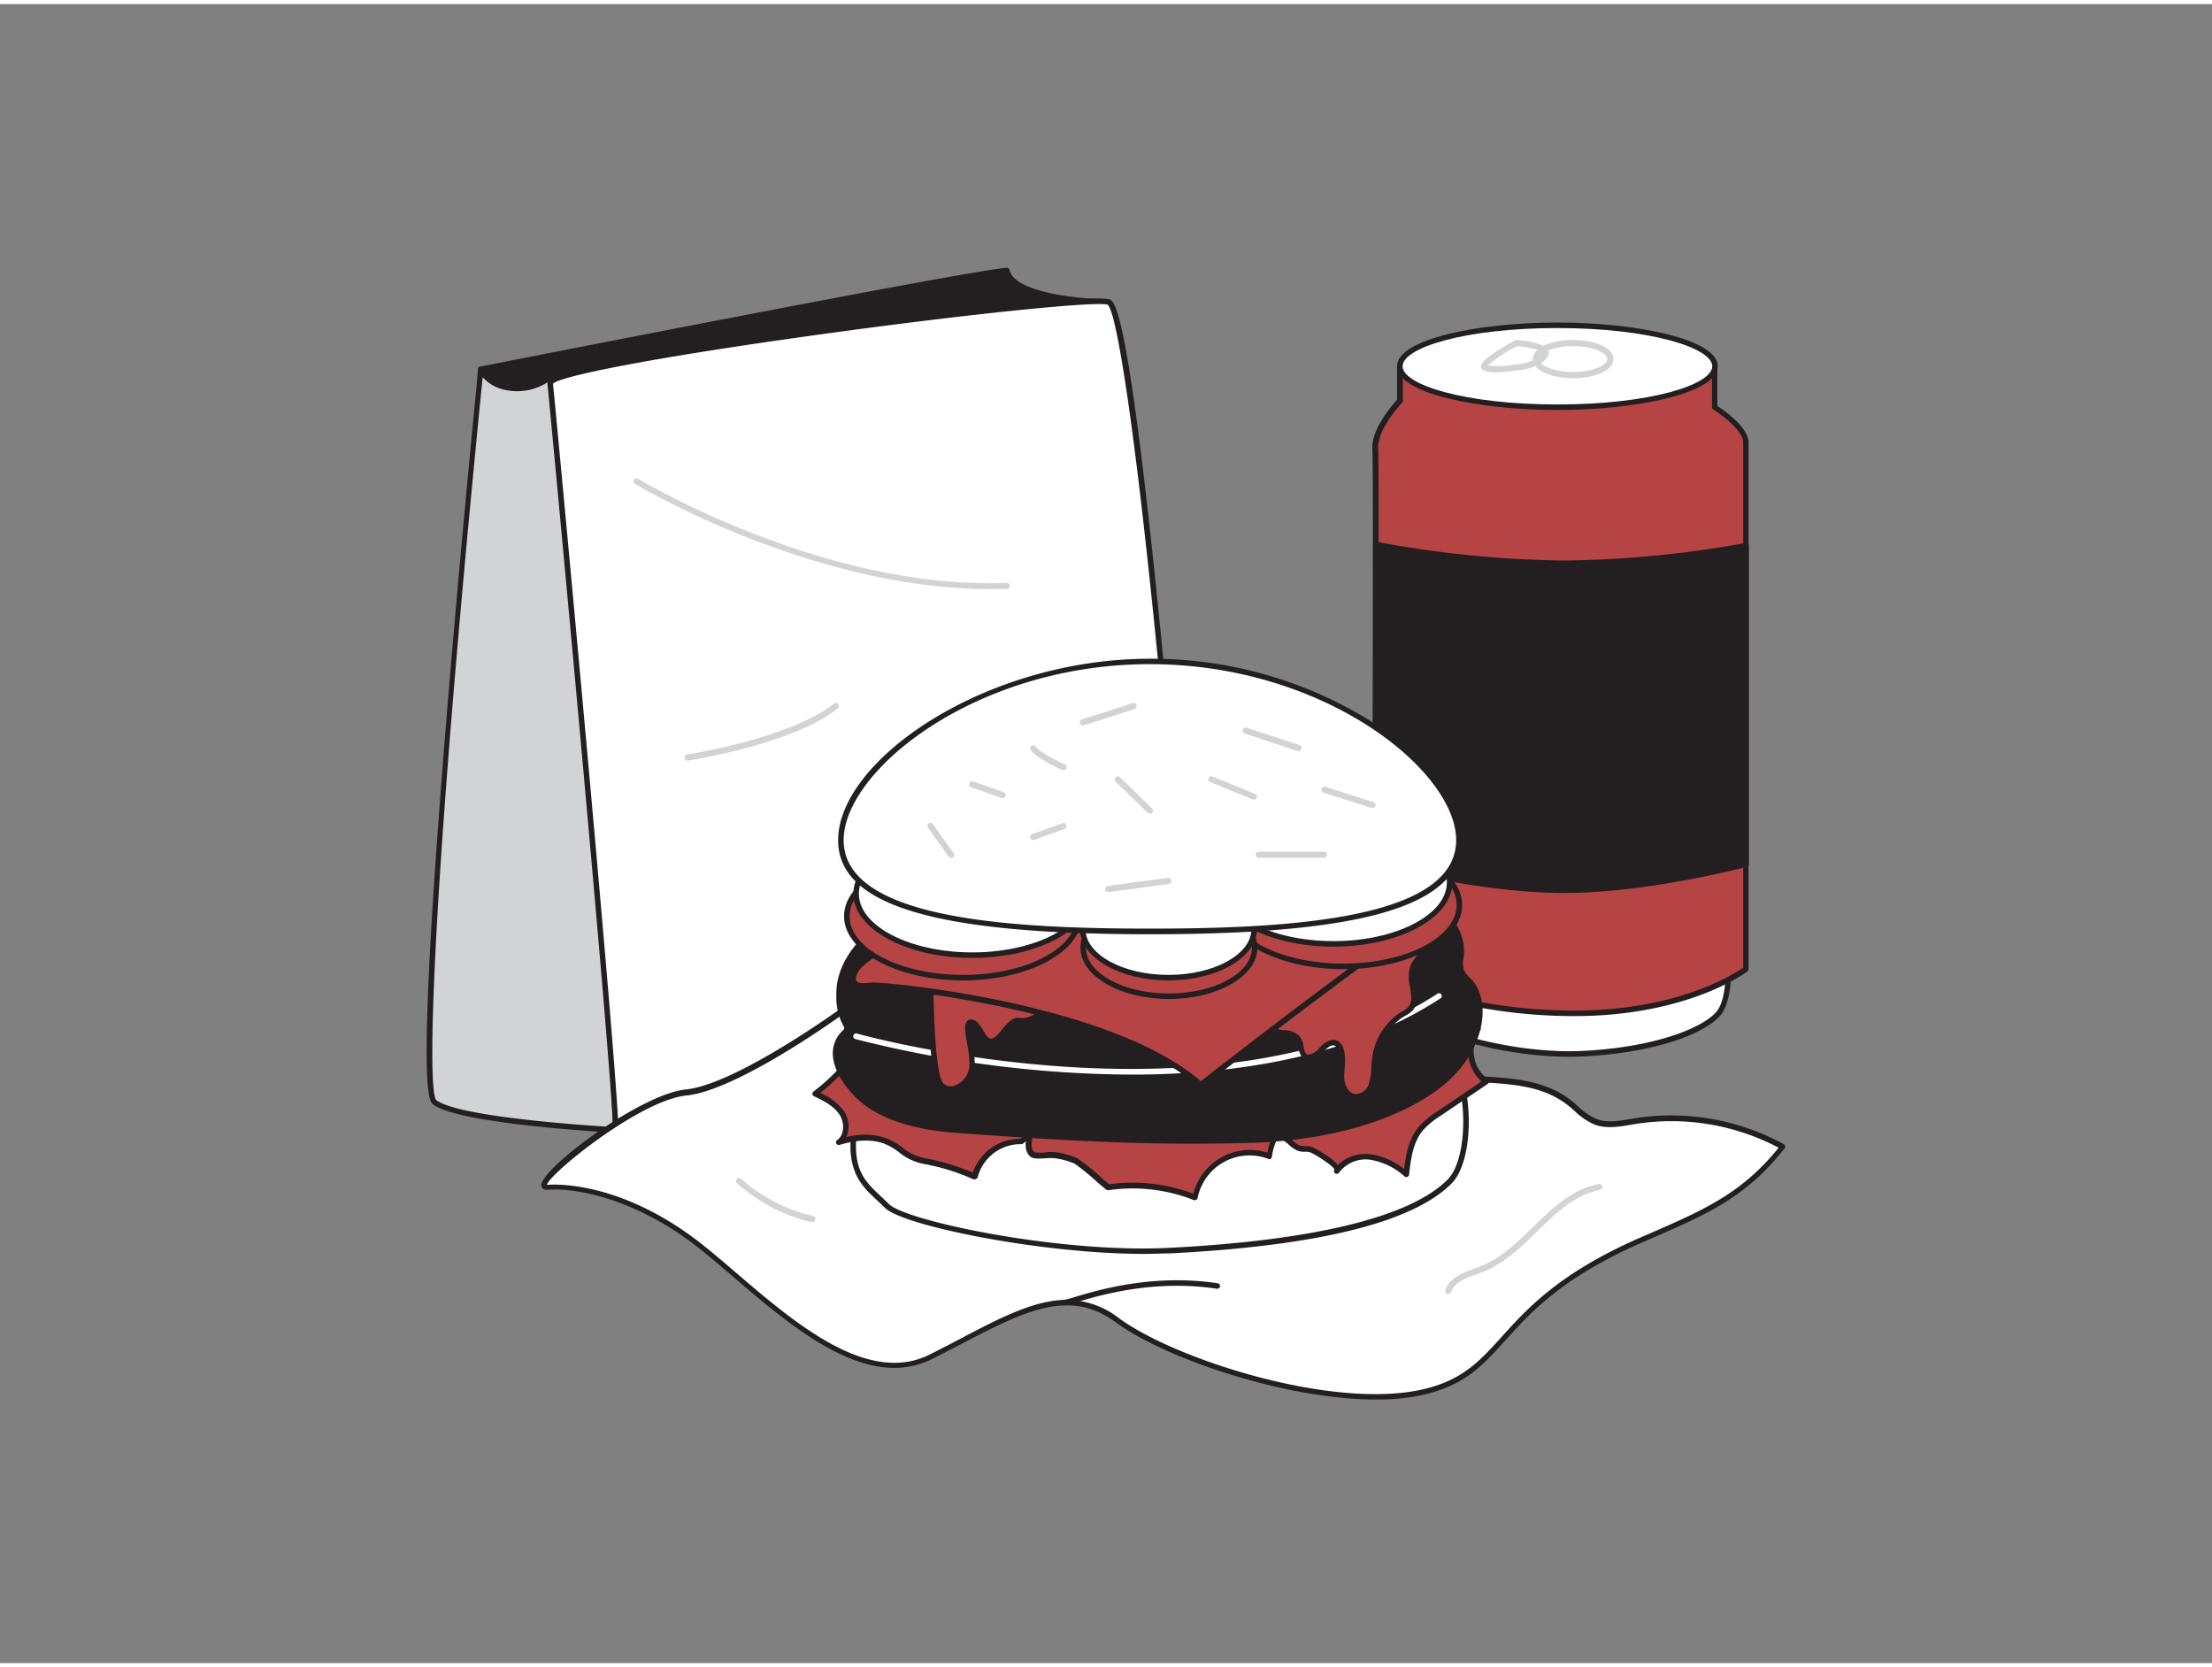 <svg xmlns="http://www.w3.org/2000/svg" viewBox="0 0 400 300" width="406" height="306" class="illustration styles_illustrationTablet__1DWOa"><rect x="0" y="0" width="400" height="300" fill="#808080" stroke="none"/><g id="_409_fast_food_flatline" data-name="#409_fast_food_flatline"><path d="M86.93,66s87.26-17.2,95.12-17.86c1.27,5.59,18.36,5.71,18.36,5.71S99.14,86.52,92.43,83.36,86.93,66,86.93,66Z" fill="#231f20"></path><path d="M93.83,84a4,4,0,0,1-1.62-.23C85.26,80.54,86.38,66.57,86.43,66a.5.5,0,0,1,.4-.45c3.56-.7,87.38-17.21,95.18-17.87a.5.5,0,0,1,.53.39c1,4.26,13.23,5.28,17.87,5.32a.49.49,0,0,1,.49.42.5.5,0,0,1-.34.55C196.62,55.61,108.28,84,93.83,84ZM87.4,66.44c-.13,2.23-.49,13.77,5.24,16.47A3.5,3.5,0,0,0,94,83.1c11.15,0,75.28-19.78,103.56-28.84-4.86-.3-14.34-1.42-15.87-5.56C172.11,49.78,93.56,65.22,87.4,66.44Z" fill="#231f20"></path><path d="M86.93,66S74,195.09,78.61,198.59s32.72,5,32.72,5c0-.2-3.52-96.11-11.87-136.14C95,70.92,88.69,69.7,86.93,66Z" fill="#d1d3d4"></path><path d="M111.35,204.09h0c-1.16-.06-28.32-1.54-33-5.1-.84-.64-3.1-2.36,2.24-68,2.62-32.33,5.86-64.66,5.89-65a.5.5,0,0,1,.41-.44.48.48,0,0,1,.54.28,5.89,5.89,0,0,0,4.09,3,9.24,9.24,0,0,0,7.69-1.73.5.5,0,0,1,.47-.07.48.48,0,0,1,.32.37c7.26,34.82,10.89,112.18,11.83,135.06,0,.69,0,1.08,0,1.14a.41.41,0,0,1-.12.39A.44.44,0,0,1,111.35,204.09ZM87.28,67.47C78,160.68,77.17,196.73,78.91,198.2c4.09,3.11,28,4.63,31.9,4.86,0-.16,0-.35,0-.6-.94-22.7-4.52-99.06-11.66-134.16a10.2,10.2,0,0,1-7.89,1.45A7.45,7.45,0,0,1,87.28,67.47Z" fill="#231f20"></path><path d="M217.21,204.77S206,55.33,200.41,53.87,98.8,65,99.46,68.64,112,202,111.33,204.77,217.21,204.77,217.21,204.77Z" fill="#fff"></path><path d="M140.34,206.51c-16.18,0-28.57-.33-29.36-1.31a.6.6,0,0,1-.13-.54C111.51,201,99.15,69.73,99,68.72a.83.83,0,0,1,.31-.77c2.93-2.72,39.19-7.88,50.24-9.39,22.51-3.09,48-6,51-5.18,1.06.28,3.86,1,10.89,76.44,3.45,37.12,6.26,74.54,6.29,74.92a.5.5,0,0,1-.13.37.53.53,0,0,1-.36.17C206.29,205.56,167.85,206.51,140.34,206.51Zm-28.49-1.91c4.1,1.66,64.4.74,104.82-.31C208.59,96.45,202.44,55.53,200.26,54.34c-2.43-.62-25.44,1.74-51.26,5.3-32.25,4.44-47.79,7.72-49,9C100.48,73.19,112.14,197.13,111.85,204.6ZM100,68.55h0Z" fill="#231f20"></path><path d="M152.38,182.05s-19,13.82-28.26,14.75-29.65,17.52-25.05,17.14,15.06,1.24,26.32,9.66,28.63,28.21,43,21S192.14,230.7,202,238s37.84,16.49,54.52,13.19,12.66-15.52,40.06-27.55c10.84-4.75,18.52-7.66,25.82-17A42.19,42.19,0,0,0,295.67,202c-2.37.38-4.86.95-7.1.11-1.9-.71-3.29-2.32-4.9-3.56-8.64-6.67-21.91-1.91-31.51-7.11-4.76-2.59-7.95-7.28-12-10.91-12-10.82-32.66-13.39-47.46-7.73C179.29,177.94,166.68,180.08,152.38,182.05Z" fill="#fff"></path><path d="M248.78,252.33c-16.53,0-38.39-7.56-47.08-14-8.39-6.17-16.59-1.9-27.94,4-1.64.85-3.34,1.74-5.12,2.63-11.81,6-25.31-5.61-36.15-14.9-2.65-2.27-5.16-4.42-7.4-6.1-11.15-8.33-21.58-9.93-26-9.56-1.06.09-1.19-.57-1.2-.77-.27-2.86,17.82-16.53,26.16-17.37,9-.9,27.83-14.51,28-14.65a.43.43,0,0,1,.22-.09c13.3-1.84,26.38-3.92,40.24-9.23,15.74-6,36.36-2.66,48,7.83,1.38,1.25,2.68,2.63,3.94,4,2.39,2.55,4.86,5.19,7.93,6.86,4.37,2.37,9.64,2.63,14.73,2.89,5.95.29,12.1.6,16.85,4.27.48.37.94.77,1.4,1.17a11.35,11.35,0,0,0,3.36,2.31c1.87.7,4,.34,6.05,0l.8-.14a42.57,42.57,0,0,1,27,4.68.51.51,0,0,1,.25.34.49.49,0,0,1-.1.41c-6.89,8.79-14,11.9-23.89,16.2l-2.12.93c-14.25,6.26-19.94,12.56-24.51,17.62-4.22,4.67-7.55,8.36-15.66,10A40.07,40.07,0,0,1,248.78,252.33Zm-55.85-18a15.32,15.32,0,0,1,9.36,3.25c10,7.38,37.78,16.33,54.12,13.1,7.78-1.54,11-5.12,15.11-9.65,4.63-5.13,10.4-11.52,24.85-17.87l2.12-.92c9.56-4.17,16.51-7.2,23.14-15.44a41.54,41.54,0,0,0-25.88-4.29l-.79.13c-2.19.37-4.45.75-6.57,0a12.5,12.5,0,0,1-3.67-2.5c-.44-.39-.89-.78-1.35-1.13-4.5-3.47-10.22-3.76-16.29-4.07-5.2-.26-10.59-.53-15.15-3-3.22-1.75-5.75-4.45-8.19-7.06-1.24-1.33-2.53-2.7-3.88-3.92-11.36-10.25-31.54-13.53-47-7.63-13.92,5.32-27,7.42-40.34,9.26-1.67,1.21-19.39,13.86-28.4,14.77-8.26.82-24.5,13.89-25.24,16.15H99c1.25-.1,12.64-.72,26.66,9.76,2.27,1.7,4.79,3.86,7.45,6.14,10.62,9.1,23.83,20.42,35.05,14.77q2.67-1.35,5.11-2.63C180.87,237.54,187.07,234.31,192.93,234.31Z" fill="#231f20"></path><path d="M251.76,171.91s0,7.76,2.82,10.59,17.88,8,31.75,7.29,22.11-4.47,24.46-7.29,1.73-10.59,1.73-10.59Z" fill="#fff"></path><path d="M283.73,190.35c-13.06,0-26.66-4.66-29.5-7.5s-3-10.61-3-10.94a.5.5,0,0,1,.5-.5h60.76a.49.49,0,0,1,.49.46c0,.33.62,8-1.83,10.95-2.69,3.22-11.41,6.78-24.82,7.47C285.49,190.33,284.61,190.35,283.73,190.35Zm-31.46-17.94c.06,1.73.42,7.49,2.66,9.73,2.85,2.85,18.05,7.82,31.38,7.15,13-.67,21.63-4.15,24.1-7.11,1.88-2.26,1.72-8.09,1.64-9.77Z" fill="#231f20"></path><path d="M315.73,79.25V174.5s-10.35,8-31.05,8a94.06,94.06,0,0,1-36-7.06s0-8.41,0-20.23c0-17.09.06-41.29.05-57.52,0-9.53,0-16.29-.09-17.27-.25-3.76,4.46-8.7,4.46-8.7V65.49h56.92V72.9S315.73,76.42,315.73,79.25Z" fill="#b64444"></path><path d="M284.68,183a95.46,95.46,0,0,1-36.18-7.11.5.5,0,0,1-.29-.46s0-8.4,0-20.22c0-15.45.07-40,.05-57.52,0-13.13-.05-16.62-.09-17.23-.24-3.61,3.66-8,4.46-8.93v-6a.5.5,0,0,1,.5-.5h56.92a.5.5,0,0,1,.5.5v7.14c1.19.77,5.64,3.84,5.64,6.62V174.5a.49.49,0,0,1-.2.4C315.93,175,305.31,183,284.68,183Zm-35.47-7.89A95.17,95.17,0,0,0,284.68,182c18.75,0,29-6.69,30.55-7.75v-95c0-2.1-3.9-5-5.41-5.93a.5.5,0,0,1-.23-.42V66H253.67v5.73a.5.5,0,0,1-.14.35c0,.05-4.55,4.82-4.32,8.32.06.92.09,6.74.09,17.3,0,17.48,0,42.08-.05,57.52C249.24,165.67,249.21,173.46,249.21,175.11Zm66.52-.61h0Z" fill="#231f20"></path><ellipse cx="281.63" cy="65.49" rx="28.46" ry="7.41" fill="#fff"></ellipse><path d="M281.63,73.4c-14.24,0-29-3-29-7.91s14.72-7.91,29-7.91,29,3,29,7.91S295.86,73.4,281.63,73.4Zm0-14.82c-16.73,0-28,3.57-28,6.91s11.23,6.91,28,6.91,28-3.58,28-6.91S298.35,58.58,281.63,58.58Z" fill="#231f20"></path><path d="M270.49,66.59a4.23,4.23,0,0,1-2.39-.48.81.81,0,0,1-.28-.7c.12-1.2,3.92-3.4,6.18-4.6a.6.6,0,0,1,.3-.07c1.17.09,5.06.47,5.68,1.91A1.29,1.29,0,0,1,279.7,64c-1.7,2.07-5.27,2.22-5.42,2.23A25.78,25.78,0,0,1,270.49,66.59ZM269,65.36a16.84,16.84,0,0,0,5.13-.22c.1,0,3.29-.15,4.68-1.83.06-.07.13-.18.11-.22-.23-.54-2.56-1.07-4.58-1.23A27,27,0,0,0,269,65.36Z" fill="#d1d3d4"></path><path d="M284.47,67.64c-4.16,0-7.29-1.49-7.29-3.45s3.13-3.45,7.29-3.45,7.3,1.48,7.3,3.45S288.63,67.64,284.47,67.64Zm0-5.79c-3.54,0-6.19,1.23-6.19,2.34s2.65,2.34,6.19,2.34,6.19-1.24,6.19-2.34S288,61.85,284.47,61.85Z" fill="#d1d3d4"></path><path d="M315.73,97.9v57.62c-9.3,2.3-21.72,4.71-32.86,4.71-11.65,0-24.72-2.64-34.12-5,0-17.09.06-41.29.05-57.52a193.61,193.61,0,0,0,34.07,3.4A192.09,192.09,0,0,0,315.73,97.9Z" fill="#231f20"></path><path d="M282.87,160.73c-11.87,0-25.18-2.74-34.25-5a.5.5,0,0,1-.37-.49c0-15.45.07-40,.05-57.52a.53.53,0,0,1,.18-.39.55.55,0,0,1,.41-.11,193.18,193.18,0,0,0,34,3.4,193.26,193.26,0,0,0,32.77-3.18.47.47,0,0,1,.41.11.49.49,0,0,1,.18.38v57.62a.51.51,0,0,1-.38.49C307.14,158.16,294.35,160.73,282.87,160.73Zm-33.62-5.91c9,2.26,22,4.91,33.62,4.91,11.22,0,23.72-2.48,32.36-4.6V98.5a192.81,192.81,0,0,1-32.36,3.09,194.84,194.84,0,0,1-33.57-3.3C249.31,115.59,249.28,139.53,249.25,154.82Z" fill="#231f20"></path><path d="M156.45,195.87s-1.87,2.86-2.15,9.68,2.91,8.54,6.09,11.72,31.31,9.06,50.9,8.08,42.42-4,50.85-12.51c4.8-4.87,3.51-22.5-1.88-23S156.45,195.87,156.45,195.87Z" fill="#fff"></path><path d="M206.92,226c-18.66,0-43.66-5.1-46.88-8.32-.48-.47-.95-.91-1.41-1.34-2.61-2.43-5.07-4.73-4.83-10.76.28-6.88,2.16-9.81,2.24-9.93a.48.48,0,0,1,.38-.23c4-.26,98.52-6.51,103.89-6,1.65.15,3,1.63,4,4.27,2.13,5.83,1.71,16-1.81,19.57-7,7.05-24.18,11.31-51.18,12.66C209.91,225.92,208.43,226,206.92,226Zm-50.17-29.6c-.4.77-1.72,3.65-1.95,9.22s1.87,7.52,4.52,10c.46.43.94.88,1.42,1.36,3,3.05,30.76,8.92,50.53,7.93,26.36-1.32,43.83-5.6,50.52-12.37,3.22-3.27,3.57-13.07,1.58-18.51-.81-2.22-1.93-3.51-3.15-3.62C255.06,189.87,162.46,196,156.75,196.35Z" fill="#231f20"></path><path d="M159,185.77c-2.12,0-3.72,3.07-4.87,4.54a37.18,37.18,0,0,1-6.76,6.68c1.79.86,3.66,1.79,4.77,3.43s1.13,4.22-.51,5.34a13.66,13.66,0,0,1,8.19-.29c2.61.89,3.89,2.95,6.58,3.56a42.1,42.1,0,0,1,9.79,3,8.45,8.45,0,0,1,8.35-6.31,8.25,8.25,0,0,1,7.51-1.49,5.86,5.86,0,0,1,.9-5,17.49,17.49,0,0,1,3.66-3.68l-30.36-11.37c-2.12-.8-4.63-1.55-6.51-.31l.93.51" fill="#b64444"></path><path d="M176.23,212.51a.59.59,0,0,1-.23,0,38,38,0,0,0-8.81-2.75l-.86-.19a10.15,10.15,0,0,1-3.72-1.91A10.54,10.54,0,0,0,159.7,206c-2.16-.74-4.74-.64-7.88.29a.5.5,0,0,1-.43-.89c1.38-.95,1.34-3.23.38-4.64-1.07-1.58-2.93-2.48-4.58-3.27a.53.53,0,0,1-.28-.4.51.51,0,0,1,.2-.45,36.83,36.83,0,0,0,6.67-6.59c.22-.28.46-.63.72-1,1.15-1.66,2.58-3.71,4.53-3.74h0a.49.49,0,0,1,.5.49.52.52,0,0,1-.49.51c-1.45,0-2.71,1.84-3.73,3.31-.27.38-.52.74-.75,1a37.65,37.65,0,0,1-6.22,6.27,10.76,10.76,0,0,1,4.25,3.25,5,5,0,0,1,.46,4.74,12.68,12.68,0,0,1,7,.12,12.43,12.43,0,0,1,3.18,1.79,8.88,8.88,0,0,0,3.35,1.75l.86.19a40.69,40.69,0,0,1,8.49,2.57,9,9,0,0,1,8.51-6.11,8.74,8.74,0,0,1,7-1.66,6.65,6.65,0,0,1,1.16-4.55,15.64,15.64,0,0,1,3.1-3.24l-29.55-11.07c-1.85-.69-3.73-1.23-5.25-.74l.08,0a.5.5,0,0,1-.48.88l-.93-.51a.5.5,0,0,1,0-.85c2-1.33,4.53-.66,7,.25l30.36,11.37a.49.49,0,0,1,.14.85,17,17,0,0,0-3.56,3.57,5.37,5.37,0,0,0-.85,4.53.49.49,0,0,1-.12.5.47.47,0,0,1-.5.13,7.79,7.79,0,0,0-7.05,1.4.51.51,0,0,1-.34.11,8,8,0,0,0-7.84,5.92.49.49,0,0,1-.27.34A.54.54,0,0,1,176.23,212.51Z" fill="#231f20"></path><path d="M219.37,195.32c-8.71.05-17.53,0-26.21.59-3.23.22-4.15,1.94-5.47,4.88-.68,1.51-2.76,5.77-1,7.22.6.51,3.17,0,4,.11a14.11,14.11,0,0,1,3.87,1.08c.91.4,5.67,4.77,5.78,4.75a30.75,30.75,0,0,1,15.77,1.84,10.08,10.08,0,0,1,13.43-7.45,10.85,10.85,0,0,1,3.88-7.05c-3.49-.6-5.71-4.2-9-5.41A14.21,14.21,0,0,0,219.37,195.32Z" fill="#b64444"></path><path d="M216.1,216.29a.39.39,0,0,1-.18,0,30.11,30.11,0,0,0-15.51-1.8c-.27,0-.28,0-1.83-1.33a48.37,48.37,0,0,0-4.23-3.47,13.82,13.82,0,0,0-3.73-1,9.07,9.07,0,0,0-1.29,0c-1.47.11-2.47.15-3-.27-1.94-1.63-.11-5.63.76-7.55l.12-.26c1.38-3.06,2.4-4.94,5.89-5.18,7.34-.51,14.87-.54,22.14-.57l4.11,0h0a14.9,14.9,0,0,1,5.17.59,15.13,15.13,0,0,1,4.17,2.67c1.54,1.24,3,2.41,4.78,2.72a.49.49,0,0,1,.4.37.48.48,0,0,1-.17.51,10.39,10.39,0,0,0-3.7,6.72.47.47,0,0,1-.23.37.49.49,0,0,1-.44,0,9.57,9.57,0,0,0-12.76,7.08.51.51,0,0,1-.25.34A.53.53,0,0,1,216.1,216.29Zm-11.31-3.17a31.08,31.08,0,0,1,11,2,10.56,10.56,0,0,1,13.38-7.44,11.34,11.34,0,0,1,3.25-6.13,14.16,14.16,0,0,1-4.29-2.69,14.32,14.32,0,0,0-3.88-2.51,14,14,0,0,0-4.83-.53l-4.1,0c-7.26,0-14.77.06-22.08.57-2.94.2-3.75,1.71-5.05,4.59l-.12.26c-.65,1.43-2.38,5.24-1,6.37a6.57,6.57,0,0,0,2.26,0,8,8,0,0,1,1.5,0,14.29,14.29,0,0,1,4,1.11,36.55,36.55,0,0,1,4.48,3.63l1.23,1.06A31.53,31.53,0,0,1,204.79,213.12Z" fill="#231f20"></path><path d="M251.85,191.64c-4.31,1.77-8.41,2.37-11.76,5.46-1,.9-11.69,7.39-12.52,5.86.81,1.5,3,1.25,4.56,2,1,.48,1.69,1.5,2.72,1.92.75.31,1.56,0,2.28.3s5.24,2.9,4.63,3.85A6.46,6.46,0,0,1,248,208.5a12.83,12.83,0,0,1,6.31,3.11c.33-2.88.72-5.93,2.55-8.18a15.35,15.35,0,0,1,3.42-2.84l8.5-5.75a6.91,6.91,0,0,1-1.52-9.55Z" fill="#b64444"></path><path d="M254.34,212.11A.51.51,0,0,1,254,212a12.32,12.32,0,0,0-6.07-3,6,6,0,0,0-5.78,2.3h0a.5.5,0,0,1-.84-.55c-.1-.59-3.55-2.81-4.38-3.11a2.68,2.68,0,0,0-.92-.1,3.66,3.66,0,0,1-1.38-.21,5.81,5.81,0,0,1-1.57-1.07,5.66,5.66,0,0,0-1.17-.86,8,8,0,0,0-1.7-.5c-1.21-.26-2.46-.53-3.09-1.71h0a.5.5,0,0,1,.88-.47h0c1.12.51,10.37-4.72,11.74-6,2.47-2.28,5.3-3.23,8.3-4.25,1.18-.39,2.39-.8,3.61-1.3l15.44-6.35a.5.5,0,0,1,.59.77,6.38,6.38,0,0,0,1.4,8.82.5.5,0,0,1,0,.83l-8.5,5.75a14.69,14.69,0,0,0-3.31,2.75c-1.8,2.2-2.15,5.37-2.44,7.92a.51.51,0,0,1-.31.41A.58.58,0,0,1,254.34,212.11Zm-7.29-4.18a9.08,9.08,0,0,1,1,.07,12.58,12.58,0,0,1,5.86,2.67c.3-2.5.79-5.38,2.55-7.55a15.43,15.43,0,0,1,3.53-2.94l7.93-5.37a7.19,7.19,0,0,1-2.35-4.36,7.36,7.36,0,0,1,.5-4.13L252,192.1h0c-1.25.51-2.48.93-3.67,1.33-2.89,1-5.63,1.9-7.94,4-.73.68-8,5.22-11.39,6.09a9,9,0,0,0,1.39.37,8.51,8.51,0,0,1,1.92.58,5.92,5.92,0,0,1,1.4,1,4.91,4.91,0,0,0,1.29.91,3,3,0,0,0,1,.13,3.44,3.44,0,0,1,1.25.16c.36.13,3.59,1.86,4.66,3.27A7,7,0,0,1,247.05,207.93Zm4.8-16.29h0Z" fill="#231f20"></path><path d="M165.51,163.29c-6.43,2.24-13.88,8.51-13.74,15.76a10.71,10.71,0,0,0,1,5.11,1.72,1.72,0,0,1,.38,1.26,1.48,1.48,0,0,1-.44.59c-4.29,4.25,1,11,5.1,13.47,4.68,2.85,10.27,3.8,15.75,4.19,17.49,1.26,35.33,2.36,52.89,1.72,9.42-.34,19.3-2,27.81-6.22a27.07,27.07,0,0,0,10.43-8.34c2.56-3.66,4.25-9.34,1.65-13.45-.59-.92-1.64-1.52-2.06-2.53a6.45,6.45,0,0,1,0-3c.52-6.43-6.95-11.56-12.36-13.09a43.49,43.49,0,0,0-9.46-1.24c-9.16-.51-18.37-1-27.48.08-10.82,1.3-21.4,4.87-32.3,4.85C176.89,162.4,170.94,161.4,165.51,163.29Z" fill="#231f20"></path><path d="M215.77,206.08c-14.35,0-28.65-.93-42.24-1.91-4.73-.34-10.83-1.13-16-4.27-3-1.83-6.45-5.74-6.88-9.39a5.62,5.62,0,0,1,1.69-4.85,1.12,1.12,0,0,0,.31-.39c.06-.19-.11-.48-.28-.77l-.05-.1a11,11,0,0,1-1.08-5.34c-.14-7.31,7.15-13.83,14.07-16.24h0c4.15-1.44,8.61-1.24,12.93-1,1.44.06,2.93.13,4.38.14h.13c6.59,0,13.19-1.35,19.58-2.65,4.09-.83,8.32-1.69,12.53-2.2,9.18-1.11,18.53-.58,27.57-.07a43.39,43.39,0,0,1,9.57,1.25c5.61,1.59,13.26,6.86,12.72,13.61,0,.22-.05.45-.08.68a4.27,4.27,0,0,0,.09,2.12,4.32,4.32,0,0,0,1,1.3,6.94,6.94,0,0,1,1,1.15c2.67,4.22,1.09,10.07-1.66,14-2.33,3.34-5.81,6.12-10.62,8.5-7.64,3.77-17.06,5.88-28,6.27C222.92,206,219.34,206.08,215.77,206.08Zm-42-43.44a24.27,24.27,0,0,0-8.06,1.13h0c-6.59,2.29-13.53,8.43-13.4,15.27a10.24,10.24,0,0,0,.94,4.87l.06.09a1.6,1.6,0,0,1-.19,2.37,4.66,4.66,0,0,0-1.41,4c.39,3.32,3.59,6.94,6.41,8.65,5,3,10.9,3.79,15.52,4.12,17,1.23,35,2.37,52.85,1.72,10.8-.39,20.08-2.46,27.6-6.17,4.65-2.3,8-5,10.24-8.18,2.56-3.66,4.06-9.07,1.63-12.89a5.91,5.91,0,0,0-.85-1,5,5,0,0,1-1.24-1.63,5.19,5.19,0,0,1-.15-2.62c0-.22.05-.43.07-.64.49-6.11-6.87-11.11-12-12.57A43.51,43.51,0,0,0,242.4,158c-9-.5-18.29-1-27.39.07-4.17.51-8.38,1.36-12.45,2.19-6.44,1.31-13.09,2.67-19.78,2.67h-.13c-1.47,0-3-.08-4.43-.14S175.23,162.64,173.73,162.64Zm-8.22.65h0Z" fill="#231f20"></path><path d="M204.5,193.58a205.85,205.85,0,0,1-49.83-6.43.5.5,0,0,1,.28-1c.65.19,65.64,18.28,105-7.2a.5.5,0,0,1,.69.15.49.49,0,0,1-.15.69C244.11,190.46,223.3,193.58,204.5,193.58Z" fill="#fff"></path><path d="M168.28,176s0,17.18,1.84,19.38,5.51-.19,5.69-3.31-1.84-8.26,0-7.89,2.2,6.08,5.51,1.94,2.29-.93,6.06-3,8.44-7.08,8.44-7.08S173.61,172.39,168.28,176Z" fill="#b64444"></path><path d="M171.91,196.71a2.75,2.75,0,0,1-2.17-1c-1.9-2.28-2-17.92-2-19.7a.52.52,0,0,1,.22-.41c5.43-3.66,27-.23,27.9-.08a.52.52,0,0,1,.4.33.53.53,0,0,1-.11.51c-.2.2-4.77,5-8.57,7.16a4.86,4.86,0,0,1-3.21.85c-.61-.06-1-.09-2.7,2.07-1,1.2-1.74,1.75-2.58,1.68-1-.06-1.64-1.09-2.19-2-.38-.64-.81-1.36-1.23-1.44-.34.26,0,2,.16,3.2a20.35,20.35,0,0,1,.44,4.23,5.13,5.13,0,0,1-3.34,4.46A3.42,3.42,0,0,1,171.91,196.71Zm-3.13-20.46c0,6.84.48,17.28,1.72,18.78a1.9,1.9,0,0,0,2.15.55,4.16,4.16,0,0,0,2.66-3.57,19.31,19.31,0,0,0-.42-4c-.39-2.22-.57-3.51,0-4.1a1,1,0,0,1,1-.25c.85.17,1.38,1.05,1.89,1.9s.89,1.49,1.4,1.53c.29,0,.84-.19,1.73-1.31,1.87-2.36,2.5-2.55,3.57-2.45a3.94,3.94,0,0,0,2.63-.72,41.75,41.75,0,0,0,7.65-6.29C190.56,175.7,173.59,173.44,168.78,176.25Z" fill="#231f20"></path><path d="M254.15,160.84c-5.89-3-13.24-1.76-18.48,2s-8,7.37-8.09,14.12c0,2.76.48,7.15,3.11,8.63,1.14.65,2.69.09,3.8,1.15s.52,2,1.22,3.18,2.2.31,3-.56,1.93-2,3-1.41a1.94,1.94,0,0,1,.84,1.2c.45,1.52,0,3.16,0,4.75s.79,3.45,2.36,3.7a3.09,3.09,0,0,0,3.07-2.19,15.07,15.07,0,0,0,.54-4,11.11,11.11,0,0,1,4.83-8.53,6.56,6.56,0,0,0,1.71-1.22c1.66-1.94-.42-5,.41-7.43a10.92,10.92,0,0,1,1.87-2.69,6.89,6.89,0,0,0,.89-6.86A8.63,8.63,0,0,0,254.15,160.84Z" fill="#b64444"></path><path d="M245.27,198.13a2.06,2.06,0,0,1-.42,0c-1.88-.3-2.76-2.38-2.78-4.18,0-.56,0-1.12.08-1.66a8.08,8.08,0,0,0-.11-3,1.48,1.48,0,0,0-.59-.9c-.7-.37-1.59.45-2.37,1.3a3.54,3.54,0,0,1-2.62,1.22,1.48,1.48,0,0,1-1.17-.74,3.84,3.84,0,0,1-.51-1.6,2.25,2.25,0,0,0-.64-1.47,2.86,2.86,0,0,0-1.88-.62,4.56,4.56,0,0,1-1.82-.45c-3.09-1.74-3.38-6.93-3.36-9.07.06-7.17,3.22-10.88,8.3-14.53,5.77-4.14,13.22-4.94,19-2a9,9,0,0,1,4.33,4.05,7.32,7.32,0,0,1-.94,7.37c-.19.26-.4.51-.61.76a5.79,5.79,0,0,0-1.18,1.79,6.72,6.72,0,0,0,0,3.18c.26,1.55.53,3.16-.55,4.42A5.18,5.18,0,0,1,254,183l-.38.23a10.55,10.55,0,0,0-4.59,8.15c0,.34,0,.68-.07,1a10.3,10.3,0,0,1-.5,3.14A3.7,3.7,0,0,1,245.27,198.13Zm-4.18-10.83a1.73,1.73,0,0,1,.83.21A2.38,2.38,0,0,1,243,189a8.92,8.92,0,0,1,.15,3.33c0,.51-.09,1-.08,1.56,0,1.45.69,3,1.94,3.21a2.58,2.58,0,0,0,2.52-1.87,9.72,9.72,0,0,0,.45-2.85c0-.35,0-.7.07-1a11.55,11.55,0,0,1,5-8.91l.41-.24a4.81,4.81,0,0,0,1.2-.87c.77-.91.56-2.16.32-3.6a7.36,7.36,0,0,1,0-3.67,6.83,6.83,0,0,1,1.36-2.11c.2-.23.4-.47.58-.72a6.41,6.41,0,0,0,.84-6.34,8,8,0,0,0-3.88-3.58h0c-5.35-2.7-12.57-1.91-17.95,2-5,3.55-7.83,6.94-7.89,13.71,0,1.54.15,6.67,2.85,8.2a3.71,3.71,0,0,0,1.43.32,3.8,3.8,0,0,1,2.48.9,3.2,3.2,0,0,1,.93,2,3.1,3.1,0,0,0,.37,1.24.49.49,0,0,0,.42.25,2.52,2.52,0,0,0,1.79-.89C238.85,188.46,239.92,187.3,241.09,187.3Z" fill="#231f20"></path><path d="M180.4,158.83s-23.83,12.54-25.59,15.85,1.54,2.93,2.83,2.75,43.14,3.49,59.48,18c0,0,35.46-27.71,41.08-30.11S182.05,159.14,180.4,158.83Z" fill="#b64444"></path><path d="M217.12,195.92a.46.46,0,0,1-.33-.13c-16-14.16-57.2-18-59.09-17.87-1.21.18-2.92.29-3.62-.7-.45-.66-.36-1.56.29-2.78,1.78-3.34,23.34-14.76,25.8-16.05a.51.51,0,0,1,.32,0c.38.07,5.08.33,11,.66,56.36,3.12,67.18,4.5,67.44,6,0,.19,0,.56-.57.81-5.5,2.35-40.62,29.77-41,30A.45.45,0,0,1,217.12,195.92Zm-59.3-19c3.85,0,43.12,3.88,59.32,17.85,3.7-2.89,33.86-26.35,40.4-29.7-5.68-1.73-49.21-4.14-66.07-5.07-6.76-.38-10.12-.57-11-.65-6.7,3.52-23.87,13-25.25,15.56-.43.82-.56,1.43-.35,1.73s.82.56,2.66.29Z" fill="#231f20"></path><ellipse cx="174.14" cy="164.94" rx="21.01" ry="11.11" fill="#b64444"></ellipse><path d="M174.14,176.55c-11.86,0-21.51-5.21-21.51-11.61s9.65-11.61,21.51-11.61,21.51,5.2,21.51,11.61S186,176.55,174.14,176.55Zm0-22.22c-11.31,0-20.51,4.75-20.51,10.61s9.2,10.61,20.51,10.61,20.51-4.76,20.51-10.61S185.45,154.33,174.14,154.33Z" fill="#231f20"></path><ellipse cx="242.9" cy="162.9" rx="21.01" ry="11.11" fill="#b64444"></ellipse><path d="M242.9,174.51c-11.86,0-21.51-5.21-21.51-11.61s9.65-11.61,21.51-11.61,21.51,5.21,21.51,11.61S254.76,174.51,242.9,174.51Zm0-22.22c-11.31,0-20.51,4.76-20.51,10.61s9.2,10.61,20.51,10.61,20.51-4.76,20.51-10.61S254.21,152.29,242.9,152.29Z" fill="#231f20"></path><ellipse cx="211.38" cy="170.65" rx="15.47" ry="8.76" fill="#b64444"></ellipse><path d="M211.38,179.91c-8.81,0-16-4.15-16-9.26s7.16-9.26,16-9.26,16,4.15,16,9.26S220.19,179.91,211.38,179.91Zm0-17.52c-8.25,0-15,3.7-15,8.26s6.72,8.26,15,8.26,15-3.7,15-8.26S219.63,162.39,211.38,162.39Z" fill="#231f20"></path><ellipse cx="211.29" cy="167.28" rx="15.47" ry="8.76" fill="#fff"></ellipse><path d="M211.29,176.55c-8.8,0-16-4.16-16-9.27s7.17-9.26,16-9.26,16,4.15,16,9.26S220.1,176.55,211.29,176.55Zm0-17.53c-8.25,0-15,3.71-15,8.26s6.72,8.27,15,8.27,15-3.71,15-8.27S219.55,159,211.29,159Z" fill="#231f20"></path><ellipse cx="175.82" cy="160.87" rx="21.01" ry="11.11" fill="#fff"></ellipse><path d="M175.82,172.48c-11.86,0-21.51-5.21-21.51-11.61s9.65-11.61,21.51-11.61,21.51,5.2,21.51,11.61S187.68,172.48,175.82,172.48Zm0-22.22c-11.31,0-20.51,4.76-20.51,10.61s9.2,10.61,20.51,10.61,20.51-4.76,20.51-10.61S187.13,150.26,175.82,150.26Z" fill="#231f20"></path><ellipse cx="241.13" cy="158.83" rx="21.01" ry="11.11" fill="#fff"></ellipse><path d="M241.13,170.44c-11.86,0-21.51-5.21-21.51-11.61s9.65-11.61,21.51-11.61,21.51,5.21,21.51,11.61S253,170.44,241.13,170.44Zm0-22.22c-11.3,0-20.51,4.76-20.51,10.61s9.21,10.61,20.51,10.61,20.51-4.76,20.51-10.61S252.44,148.22,241.13,148.22Z" fill="#231f20"></path><path d="M263.82,151.18c0,13.48-25,16.52-55.88,16.52s-55.88-3-55.88-16.52,25-32.32,55.88-32.32S263.82,137.69,263.82,151.18Z" fill="#fff"></path><path d="M207.94,168.2c-39,0-56.38-5.25-56.38-17,0-14.47,26.54-32.82,56.38-32.82a75.23,75.23,0,0,1,39.78,11.18c10.24,6.47,16.6,14.76,16.6,21.64C264.32,163,246.93,168.2,207.94,168.2Zm0-48.84c-31.6,0-55.38,19.3-55.38,31.82,0,14.2,29.6,16,55.38,16s55.38-1.82,55.38-16C263.32,138.66,239.54,119.36,207.94,119.36Z" fill="#231f20"></path><path d="M186.83,151.18a.55.55,0,0,1-.52-.36.54.54,0,0,1,.33-.71l5.5-2a.54.54,0,0,1,.71.33.54.54,0,0,1-.33.7l-5.5,2A.46.46,0,0,1,186.83,151.18Z" fill="#d1d3d4"></path><path d="M207.94,146.4a.57.57,0,0,1-.38-.15l-5.88-5.69a.56.56,0,0,1,.77-.8l5.88,5.69a.56.56,0,0,1,0,.79A.55.55,0,0,1,207.94,146.4Z" fill="#d1d3d4"></path><path d="M181.32,143.56a.57.57,0,0,1-.18,0l-5.5-1.93a.55.55,0,0,1-.34-.7.54.54,0,0,1,.7-.34l5.5,1.92a.56.56,0,0,1,.34.71A.55.55,0,0,1,181.32,143.56Z" fill="#d1d3d4"></path><path d="M205,159a.49.49,0,0,1-.48-.39.5.5,0,0,1,.38-.6l7.34-1.6a.5.5,0,0,1,.21,1L205.11,159Z" fill="#fff"></path><path d="M226.76,143.83a.52.52,0,0,1-.21,0l-7.62-3.12a.55.55,0,1,1,.42-1l7.62,3.12a.55.55,0,0,1,.3.72A.53.53,0,0,1,226.76,143.83Z" fill="#d1d3d4"></path><path d="M239.46,154.38H227.57a.56.56,0,0,1,0-1.11h11.89a.56.56,0,0,1,0,1.11Z" fill="#d1d3d4"></path><path d="M234.8,135.08l-.17,0-9.55-3.18a.55.55,0,0,1,.35-1.05L235,134a.55.55,0,0,1-.18,1.07Z" fill="#d1d3d4"></path><path d="M195.82,130.43a.55.55,0,0,1-.52-.38.55.55,0,0,1,.35-.7l9.19-2.93a.54.54,0,0,1,.69.35.56.56,0,0,1-.36.7L196,130.41Z" fill="#d1d3d4"></path><path d="M172,154.43a.56.56,0,0,1-.45-.23l-3.75-5.27a.56.56,0,0,1,.13-.77.55.55,0,0,1,.77.13l3.75,5.27a.55.55,0,0,1-.45.87Z" fill="#d1d3d4"></path><path d="M200.41,160.55a.55.55,0,0,1-.54-.48.54.54,0,0,1,.47-.62L211.22,158a.56.56,0,0,1,.62.48.55.55,0,0,1-.47.62l-10.88,1.47Z" fill="#d1d3d4"></path><path d="M248.19,145.36a.44.44,0,0,1-.16,0l-8.74-2.77a.56.56,0,0,1,.33-1.06l8.74,2.77a.57.57,0,0,1,.36.7A.56.56,0,0,1,248.19,145.36Z" fill="#d1d3d4"></path><path d="M192.33,138.51a.68.68,0,0,1-.23,0c-.82-.38-5-2.34-5.75-3.65a.55.55,0,0,1,.19-.75.54.54,0,0,1,.76.19c.47.78,3.48,2.38,5.27,3.21a.56.56,0,0,1,.27.73A.57.57,0,0,1,192.33,138.51Z" fill="#d1d3d4"></path><path d="M192.34,235.33h0a.5.5,0,0,1-.5-.5.51.51,0,0,1,.5-.5h0a15.32,15.32,0,0,0,2-.53c4.24-1.27,14.18-4.25,25.86-2.49a.5.5,0,0,1,.42.57.51.51,0,0,1-.57.42c-11.47-1.73-21.25,1.2-25.43,2.46A11.33,11.33,0,0,1,192.34,235.33Z" fill="#231f20"></path><path d="M261.91,233.22l-.18,0a.56.56,0,0,1-.34-.71c.77-2.24,3.16-3.11,5.27-3.87l1.17-.44c3.59-1.42,6.53-4.28,9.37-7.05,3.49-3.39,7.1-6.9,11.95-7.8a.55.55,0,0,1,.2,1.08c-4.52.84-7.85,4.08-11.38,7.51-2.92,2.85-5.94,5.78-9.73,7.29l-1.21.45c-2,.71-4,1.44-4.59,3.19A.56.56,0,0,1,261.91,233.22Z" fill="#d1d3d4"></path><path d="M146.82,220.24h-.13a30.85,30.85,0,0,1-13.41-7,.55.55,0,1,1,.74-.82A29.62,29.62,0,0,0,147,219.15a.55.55,0,0,1-.13,1.09Z" fill="#d1d3d4"></path><path d="M178.9,105.77c-32.43,0-63.76-18.85-64.08-19a.54.54,0,0,1-.19-.76.55.55,0,0,1,.76-.18c.33.2,33.46,20.14,66.64,18.83a.57.57,0,0,1,.58.53.56.56,0,0,1-.54.57C181,105.75,180,105.77,178.9,105.77Z" fill="#d1d3d4"></path><path d="M124.34,136.8a.56.56,0,0,1-.55-.47.55.55,0,0,1,.46-.63c.19,0,18.8-3,26.54-9.19a.55.55,0,0,1,.69.86c-8,6.41-26.28,9.3-27.06,9.42Z" fill="#d1d3d4"></path></g></svg>